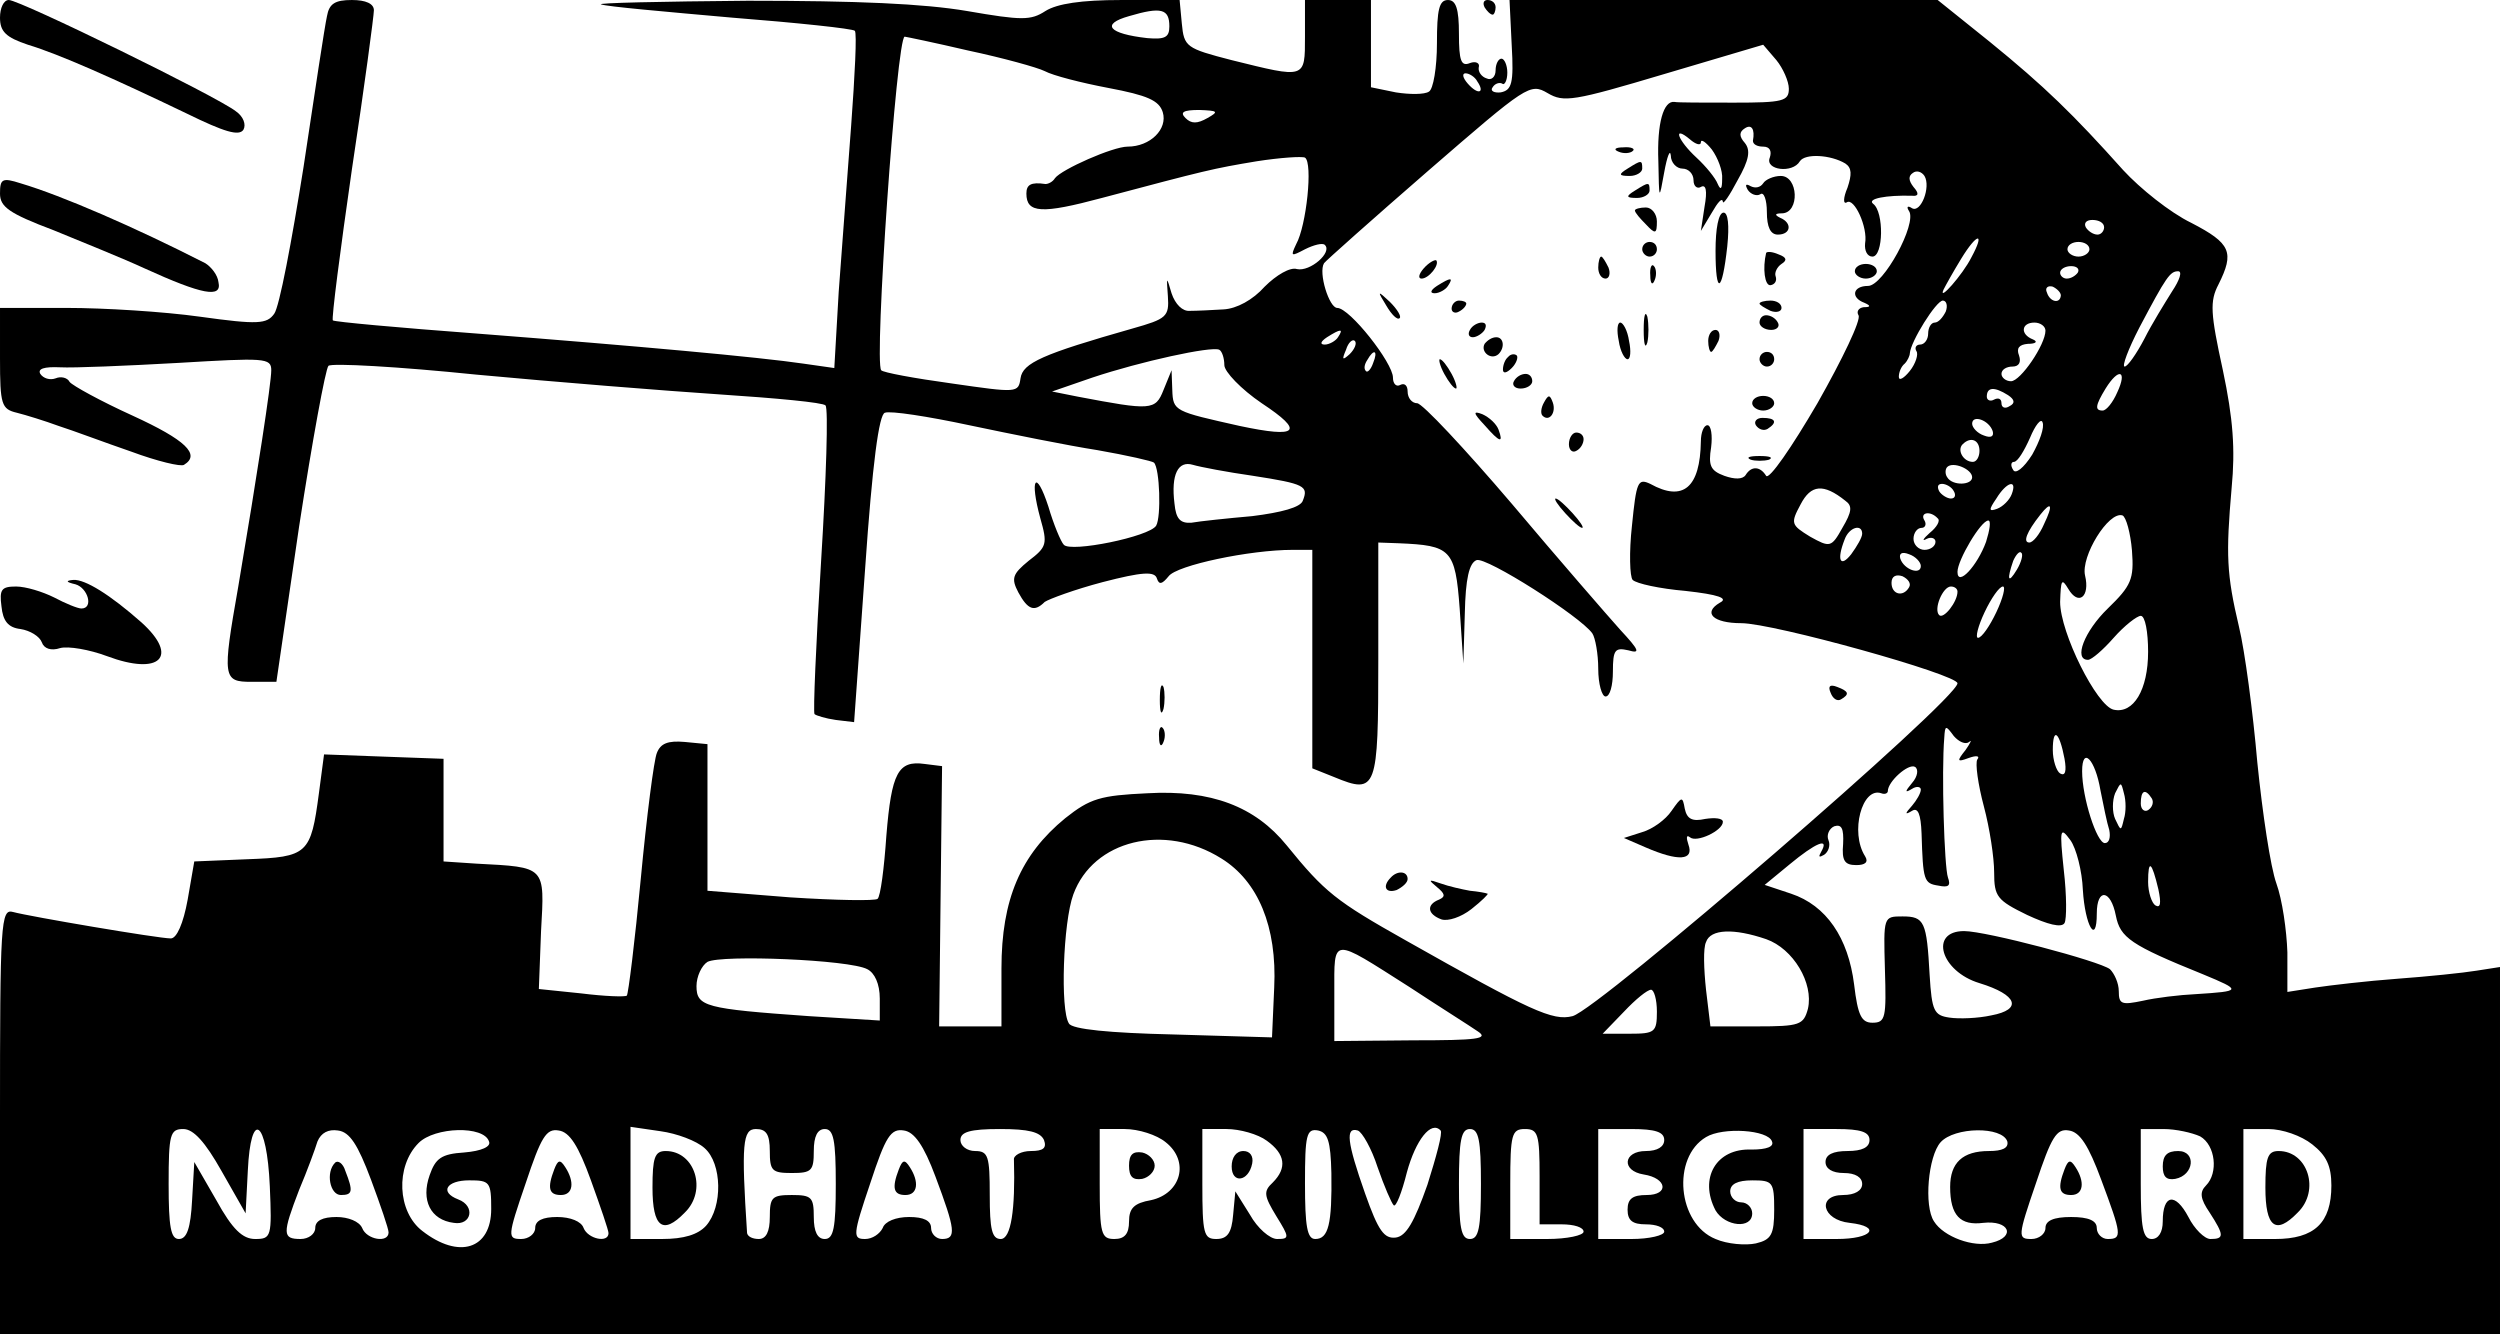 <?xml version="1.0" standalone="no"?>
<!DOCTYPE svg PUBLIC "-//W3C//DTD SVG 20010904//EN"
 "http://www.w3.org/TR/2001/REC-SVG-20010904/DTD/svg10.dtd">
<svg version="1.0" xmlns="http://www.w3.org/2000/svg"
 width="341pt" height="182pt" viewBox="0 0 341 182"
 preserveAspectRatio="xMidYMid meet">

<g transform="translate(0,182) scale(0.1,-0.1)"
fill="#000000" stroke="none">
<path d="M0 1796 c0 -19 8 -27 38 -37 43 -13 117 -46 217 -94 51 -25 71 -31
77 -22 4 7 0 18 -10 25 -25 20 -295 152 -310 152 -7 0 -12 -11 -12 -24z"/>
<path d="M446 1798 c-3 -13 -17 -106 -32 -206 -16 -101 -33 -191 -40 -200 -10
-14 -22 -15 -101 -4 -50 7 -131 12 -182 12 l-91 0 0 -69 c0 -63 2 -69 23 -74
12 -3 38 -11 57 -18 19 -6 64 -23 99 -35 35 -13 68 -21 72 -18 23 14 2 34 -70
67 -44 20 -82 41 -86 46 -3 6 -12 8 -19 5 -8 -3 -17 0 -21 6 -4 7 5 10 27 9
18 -1 90 2 161 6 118 7 127 7 127 -10 0 -18 -19 -141 -45 -295 -22 -125 -21
-130 18 -130 l34 0 31 212 c18 117 36 215 40 219 4 4 95 -1 202 -12 107 -10
257 -22 332 -27 76 -5 141 -11 144 -15 4 -4 1 -99 -6 -212 -7 -113 -11 -207
-9 -209 2 -2 15 -6 29 -8 l25 -3 15 209 c10 145 19 211 27 213 7 3 59 -5 115
-17 57 -12 136 -28 175 -34 40 -7 75 -15 77 -17 8 -8 10 -74 3 -86 -9 -15
-117 -37 -126 -26 -4 4 -14 28 -21 52 -17 52 -26 39 -11 -16 10 -35 9 -39 -16
-58 -22 -18 -24 -24 -14 -43 13 -24 22 -27 36 -13 6 4 41 17 79 27 54 14 71
15 74 5 3 -9 7 -8 16 3 11 15 111 36 169 36 l27 0 0 -149 0 -149 30 -12 c58
-24 60 -17 60 160 l0 160 28 -1 c71 -3 77 -8 83 -89 l5 -75 2 68 c1 48 6 69
16 73 13 5 142 -77 158 -100 4 -6 8 -28 8 -48 0 -21 5 -38 10 -38 6 0 10 15
10 34 0 30 3 33 21 29 17 -5 15 0 -11 28 -17 19 -84 96 -148 172 -64 75 -122
137 -129 137 -7 0 -13 7 -13 16 0 8 -4 12 -10 9 -5 -3 -10 1 -10 10 0 20 -59
95 -76 95 -11 0 -26 48 -18 61 2 3 66 60 142 126 135 117 139 120 163 106 22
-13 35 -11 159 26 l135 40 18 -21 c9 -11 17 -29 17 -39 0 -17 -8 -19 -75 -19
-41 0 -78 0 -81 1 -15 2 -24 -29 -22 -81 1 -54 1 -54 8 -15 4 22 8 32 9 23 0
-10 8 -18 16 -18 8 0 15 -7 15 -16 0 -8 5 -12 10 -9 7 4 9 -5 5 -27 l-5 -33
15 25 c8 14 14 21 15 15 0 -5 9 8 20 29 16 28 18 41 10 51 -8 9 -8 15 0 20 9
6 14 -1 11 -17 0 -5 6 -8 14 -8 9 0 12 -6 9 -15 -7 -17 31 -22 41 -5 7 11 42
9 62 -3 9 -6 9 -15 3 -33 -6 -14 -6 -23 -1 -20 10 7 29 -34 25 -56 -1 -10 3
-18 10 -18 15 0 16 61 1 72 -9 7 18 12 53 11 9 -1 10 3 2 12 -7 9 -7 15 -1 19
5 4 12 2 16 -4 9 -15 -5 -51 -17 -44 -6 4 -8 2 -4 -4 11 -17 -35 -102 -56
-102 -21 0 -24 -16 -5 -23 9 -4 9 -6 -1 -6 -7 -1 -10 -6 -7 -11 4 -6 -22 -60
-56 -120 -35 -60 -66 -105 -70 -99 -8 13 -20 14 -28 1 -4 -6 -15 -6 -29 -1
-19 7 -22 14 -18 39 2 16 0 30 -5 30 -5 0 -9 -10 -9 -22 -1 -63 -24 -83 -69
-58 -17 8 -19 3 -25 -57 -4 -36 -3 -70 1 -74 5 -5 37 -12 72 -15 45 -5 59 -10
47 -16 -24 -14 -9 -28 29 -28 44 0 295 -70 295 -82 0 -22 -490 -445 -525 -454
-27 -7 -57 7 -227 103 -96 54 -111 66 -163 130 -43 53 -103 76 -190 71 -64 -3
-78 -7 -112 -34 -61 -50 -87 -111 -87 -205 l0 -79 -43 0 -42 0 2 178 2 177
-24 3 c-36 5 -45 -12 -52 -98 -3 -44 -8 -83 -12 -86 -3 -3 -57 -2 -119 2
l-113 9 0 100 0 100 -31 3 c-23 2 -33 -2 -38 -15 -4 -9 -14 -87 -22 -172 -8
-85 -17 -157 -19 -159 -2 -2 -30 -1 -62 3 l-58 6 3 79 c5 89 7 87 -88 92 l-45
3 0 70 0 70 -82 3 -81 3 -7 -53 c-11 -83 -15 -87 -98 -90 l-72 -3 -9 -52 c-6
-33 -15 -53 -23 -53 -17 0 -193 30 -215 36 -17 5 -18 -13 -18 -285 l0 -291
1705 0 1705 0 0 250 0 251 -32 -5 c-18 -3 -67 -8 -108 -11 -41 -3 -92 -9 -112
-12 l-38 -6 0 54 c-1 30 -7 72 -15 94 -8 22 -19 96 -26 165 -6 69 -17 152 -25
185 -17 72 -18 98 -10 190 5 52 2 94 -12 160 -17 78 -18 94 -6 117 22 44 17
56 -37 84 -29 14 -70 47 -93 72 -68 76 -107 114 -182 175 l-71 57 -292 0 -292
0 3 -62 c3 -52 0 -61 -15 -64 -9 -1 -15 2 -11 7 3 5 9 7 13 5 3 -3 7 4 7 15 0
10 -4 19 -8 19 -4 0 -8 -7 -8 -16 0 -9 -6 -14 -12 -11 -7 2 -12 9 -11 15 2 6
-4 9 -12 6 -12 -5 -15 3 -15 40 0 34 -4 46 -15 46 -12 0 -15 -13 -15 -59 0
-33 -5 -63 -11 -66 -6 -4 -26 -4 -45 -1 l-34 7 0 59 0 60 -45 0 -45 0 0 -50
c0 -58 1 -57 -100 -32 -62 16 -65 18 -68 50 l-3 32 -80 0 c-54 0 -87 -5 -103
-15 -20 -13 -32 -13 -107 0 -59 10 -149 14 -299 14 -118 -1 -208 -3 -200 -5 8
-3 88 -10 178 -18 89 -7 165 -15 168 -18 3 -3 0 -61 -5 -129 -5 -68 -13 -171
-17 -227 l-6 -104 -42 6 c-61 9 -226 24 -445 41 -107 8 -195 16 -197 18 -2 2
10 95 26 206 17 112 30 210 30 217 0 9 -11 14 -30 14 -23 0 -31 -5 -34 -22z
m1149 -14 c0 -15 -6 -18 -30 -16 -53 6 -64 19 -25 30 44 13 55 10 55 -14z
m-274 -33 c47 -10 94 -23 104 -28 11 -6 50 -16 87 -23 53 -10 69 -17 74 -33 7
-23 -17 -47 -48 -47 -20 0 -90 -31 -99 -43 -3 -5 -9 -8 -13 -8 -20 3 -26 -1
-26 -13 0 -27 21 -28 103 -6 143 38 151 40 211 50 32 5 62 7 66 5 11 -7 2 -93
-12 -118 -8 -17 -7 -17 12 -7 12 6 24 9 27 6 11 -10 -20 -37 -38 -33 -9 3 -28
-8 -44 -24 -16 -18 -38 -30 -56 -31 -16 -1 -37 -2 -46 -2 -10 -1 -20 9 -25 24
-7 24 -7 23 -5 -4 2 -28 -2 -31 -48 -44 -123 -35 -150 -47 -153 -68 -3 -20 -4
-20 -94 -7 -51 7 -94 15 -96 18 -10 10 21 455 32 455 1 0 40 -8 87 -19z m694
-42 c11 -16 1 -19 -13 -3 -7 8 -8 14 -3 14 5 0 13 -5 16 -11z m-368 -50 c-14
-8 -22 -8 -30 0 -8 8 -3 11 19 11 25 -1 27 -2 11 -11z m673 -33 c0 5 7 0 15
-10 8 -11 15 -29 14 -40 0 -14 -2 -16 -6 -7 -3 8 -16 24 -29 36 -26 24 -33 45
-9 25 8 -7 15 -9 15 -4z m550 -116 c0 -5 -4 -10 -9 -10 -6 0 -13 5 -16 10 -3
6 1 10 9 10 9 0 16 -4 16 -10z m-181 -41 c-12 -24 -46 -62 -38 -44 3 6 13 24
24 42 22 36 33 37 14 2z m161 11 c0 -5 -7 -10 -15 -10 -8 0 -15 5 -15 10 0 6
7 10 15 10 8 0 15 -4 15 -10z m-16 -32 c-3 -4 -9 -8 -15 -8 -5 0 -9 4 -9 8 0
5 7 9 15 9 8 0 12 -4 9 -9z m129 -25 c-10 -16 -28 -45 -38 -65 -11 -21 -23
-38 -27 -38 -4 0 5 24 20 53 37 70 42 77 53 77 6 0 2 -12 -8 -27z m-152 -6
c-1 -12 -15 -9 -19 4 -3 6 1 10 8 8 6 -3 11 -8 11 -12z m-157 -22 c-4 -8 -10
-15 -15 -15 -5 0 -9 -7 -9 -15 0 -8 -5 -15 -11 -15 -5 0 -8 -4 -5 -9 3 -4 -1
-17 -9 -27 -8 -10 -15 -14 -15 -8 0 6 3 14 8 18 4 4 7 11 7 14 1 16 36 72 45
72 5 0 7 -7 4 -15z m136 -26 c0 -19 -34 -69 -47 -69 -7 0 -13 5 -13 10 0 6 7
10 15 10 9 0 12 6 9 15 -4 10 0 15 12 16 11 0 14 3 7 6 -18 7 -16 23 2 23 8 0
15 -5 15 -11z m-965 -9 c-3 -5 -12 -10 -18 -10 -7 0 -6 4 3 10 19 12 23 12 15
0z m16 -23 c-10 -9 -11 -8 -5 6 3 10 9 15 12 12 3 -3 0 -11 -7 -18z m-171 -15
c0 -9 23 -33 51 -52 59 -39 50 -48 -30 -31 -89 20 -91 20 -92 49 l-1 27 -11
-27 c-11 -28 -17 -28 -117 -9 l-35 7 55 19 c66 22 162 43 173 38 4 -2 7 -12 7
-21z m203 3 c-3 -9 -8 -14 -10 -11 -3 3 -2 9 2 15 9 16 15 13 8 -4z m1015 -40
c-6 -14 -15 -25 -20 -25 -11 0 -10 7 4 30 18 29 30 25 16 -5z m-149 -4 c9 -6
10 -11 2 -15 -6 -4 -11 -2 -11 4 0 6 -4 8 -10 5 -5 -3 -10 -1 -10 4 0 13 10
14 29 2z m-21 -49 c2 -7 -2 -10 -12 -6 -9 3 -16 11 -16 16 0 13 23 5 28 -10z
m54 -32 c-12 -19 -23 -27 -26 -21 -4 6 -3 11 1 11 5 0 14 15 22 33 7 17 15 27
17 21 3 -7 -4 -26 -14 -44z m-72 5 c0 -8 -4 -15 -9 -15 -13 0 -22 16 -14 24
11 11 23 6 23 -9z m-991 -34 c71 -11 76 -14 68 -34 -3 -9 -29 -16 -69 -21 -34
-3 -72 -7 -83 -9 -15 -1 -21 5 -23 26 -5 40 5 59 25 53 10 -3 47 -10 82 -15z
m981 -2 c0 -11 -27 -12 -34 0 -3 4 -3 11 0 14 8 8 34 -3 34 -14z m-173 -32
c10 -7 9 -15 -4 -37 -15 -27 -17 -27 -44 -12 -26 16 -27 18 -13 44 14 27 31
29 61 5z m148 13 c3 -5 2 -10 -4 -10 -5 0 -13 5 -16 10 -3 6 -2 10 4 10 5 0
13 -4 16 -10z m79 -4 c-3 -8 -12 -17 -20 -20 -11 -4 -12 -2 -1 14 14 23 29 27
21 6z m44 -41 c-6 -14 -15 -25 -20 -25 -9 0 -4 14 15 38 15 19 18 14 5 -13z
m-145 8 c4 -3 -1 -12 -11 -20 -9 -8 -11 -12 -4 -8 6 3 12 1 12 -4 0 -6 -7 -11
-15 -11 -8 0 -15 7 -15 15 0 8 5 15 11 15 5 0 7 5 4 10 -7 11 8 14 18 3z m265
-44 c3 -39 -1 -48 -33 -79 -32 -31 -47 -70 -27 -70 5 0 21 14 35 30 15 17 32
30 37 30 6 0 10 -22 10 -49 0 -52 -20 -85 -47 -79 -23 5 -73 105 -73 147 1 30
2 33 11 18 14 -24 30 -11 23 18 -6 26 32 88 51 82 5 -2 11 -24 13 -48z m-199
12 c-12 -33 -39 -62 -39 -41 0 16 32 70 42 70 4 0 2 -13 -3 -29z m-169 11 c0
-5 -7 -17 -15 -28 -15 -19 -20 -8 -9 20 6 17 24 22 24 8z m80 -44 c0 -13 -23
-5 -28 10 -2 7 2 10 12 6 9 -3 16 -11 16 -16z m131 -5 c-12 -20 -14 -14 -5 12
4 9 9 14 11 11 3 -2 0 -13 -6 -23z m-147 -24 c-8 -14 -24 -10 -24 6 0 9 6 12
15 9 8 -4 12 -10 9 -15z m66 -6 c0 -14 -19 -38 -25 -32 -8 8 5 39 16 39 5 0 9
-3 9 -7z m53 -28 c-9 -19 -20 -35 -25 -35 -4 0 0 16 9 35 9 19 20 35 25 35 4
0 0 -16 -9 -35z m-37 -177 c4 4 2 -1 -5 -11 -12 -15 -12 -17 4 -11 11 4 16 3
12 -2 -3 -5 1 -34 9 -64 8 -30 14 -70 14 -90 0 -33 4 -38 45 -58 28 -13 47
-18 51 -11 3 5 3 38 -1 72 -6 57 -5 60 9 41 8 -11 16 -42 17 -68 3 -49 19 -76
19 -32 0 35 19 33 26 -3 6 -30 20 -40 119 -80 53 -22 53 -23 -10 -27 -22 -1
-55 -5 -72 -9 -29 -6 -33 -5 -33 13 0 11 -6 24 -12 30 -14 11 -169 52 -199 52
-48 0 -32 -55 21 -71 52 -16 59 -36 16 -44 -18 -4 -44 -5 -57 -3 -21 3 -24 9
-27 58 -4 73 -7 80 -37 80 -26 0 -26 0 -24 -72 2 -66 1 -73 -17 -73 -15 0 -20
10 -25 52 -8 64 -38 108 -86 124 l-36 12 34 28 c35 29 55 38 43 17 -4 -7 -3
-8 4 -4 6 4 9 13 6 20 -3 7 1 16 8 19 10 3 13 -3 12 -24 -2 -23 2 -29 18 -29
12 0 17 4 12 12 -21 33 -4 95 22 86 5 -2 9 0 9 3 0 13 28 38 37 33 5 -3 4 -13
-4 -22 -10 -12 -10 -14 0 -8 6 4 12 3 12 -1 0 -5 -6 -15 -12 -22 -10 -11 -10
-13 0 -7 8 5 12 -4 13 -31 2 -64 3 -68 23 -71 14 -3 17 0 13 11 -5 14 -9 144
-5 191 1 17 2 17 13 2 7 -8 16 -12 21 -8z m130 -23 c3 -17 1 -24 -6 -20 -5 3
-10 18 -10 32 0 32 9 25 16 -12z m49 -43 c4 -20 9 -45 12 -54 2 -10 0 -18 -6
-18 -11 0 -31 62 -31 98 0 35 18 16 25 -26z m32 -39 c-4 -17 -4 -17 -12 0 -4
9 -4 25 0 35 8 16 8 16 12 0 3 -10 3 -26 0 -35z m38 28 c3 -5 1 -12 -5 -16 -5
-3 -10 1 -10 9 0 18 6 21 15 7z m-1269 -82 c50 -31 76 -93 72 -176 l-3 -68
-135 4 c-86 2 -138 7 -142 15 -12 18 -8 138 6 176 27 74 124 98 202 49z m1278
-42 c4 -19 3 -26 -4 -22 -5 3 -10 18 -10 32 0 32 5 28 14 -10z m-535 -68 c37
-13 65 -60 57 -95 -6 -22 -11 -24 -70 -24 l-63 0 -6 50 c-3 28 -4 57 0 65 6
18 38 19 82 4z m-487 -65 c41 -27 84 -54 94 -61 15 -10 -1 -12 -88 -12 l-108
-1 0 66 c0 77 -5 76 102 8z m-739 24 c10 -5 17 -20 17 -40 l0 -30 -97 6 c-141
10 -153 13 -153 41 0 13 7 28 15 33 19 10 194 3 218 -10z m1077 -58 c0 -28 -3
-30 -37 -30 l-37 0 29 30 c16 17 32 30 37 30 4 0 8 -13 8 -30z m-1958 -217
l33 -58 3 58 c4 85 26 70 30 -21 3 -69 2 -72 -20 -72 -17 0 -31 13 -53 53
l-30 52 -3 -52 c-2 -38 -7 -53 -18 -53 -11 0 -14 16 -14 75 0 68 2 75 20 75
14 0 30 -18 52 -57z m204 -12 c13 -35 24 -67 24 -72 0 -15 -30 -10 -36 6 -4 9
-19 15 -35 15 -19 0 -29 -5 -29 -15 0 -8 -9 -15 -20 -15 -25 0 -25 7 -2 67 11
26 22 56 25 66 5 12 15 17 28 15 16 -2 27 -19 45 -67z m161 52 c3 -7 -10 -13
-34 -15 -31 -2 -39 -8 -47 -31 -12 -34 1 -61 33 -65 24 -4 30 23 6 32 -26 10
-16 26 15 26 28 0 30 -2 30 -39 0 -55 -44 -69 -94 -30 -34 26 -37 88 -5 120
22 22 89 24 96 2z m139 -53 c13 -36 24 -68 24 -72 0 -14 -28 -8 -34 7 -3 9
-18 15 -36 15 -20 0 -30 -5 -30 -15 0 -8 -9 -15 -19 -15 -19 0 -19 3 6 76 21
63 28 75 45 72 15 -2 27 -21 44 -68z m155 44 c24 -21 25 -80 2 -106 -11 -12
-30 -18 -60 -18 l-43 0 0 76 0 77 41 -6 c22 -3 49 -13 60 -23z m89 -4 c0 -27
3 -30 30 -30 27 0 30 3 30 30 0 20 5 30 15 30 12 0 15 -15 15 -75 0 -60 -3
-75 -15 -75 -10 0 -15 10 -15 30 0 27 -3 30 -30 30 -27 0 -30 -3 -30 -30 0
-20 -5 -30 -15 -30 -8 0 -15 3 -16 8 -8 122 -6 142 12 142 14 0 19 -7 19 -30z
m226 -35 c27 -72 29 -85 9 -85 -8 0 -15 7 -15 15 0 10 -10 15 -30 15 -18 0
-33 -6 -36 -15 -4 -8 -14 -15 -24 -15 -17 0 -17 5 7 76 21 64 28 75 46 72 14
-2 27 -20 43 -63z m148 50 c4 -11 -1 -15 -18 -15 -13 0 -24 -6 -23 -12 2 -68
-4 -108 -18 -108 -12 0 -15 13 -15 60 0 53 -2 60 -20 60 -11 0 -20 7 -20 15 0
11 13 15 54 15 39 0 55 -4 60 -15z m166 -3 c33 -26 21 -70 -20 -79 -23 -4 -30
-11 -30 -29 0 -17 -6 -24 -20 -24 -18 0 -20 7 -20 75 l0 75 34 0 c19 0 44 -8
56 -18z m138 2 c25 -18 28 -37 8 -57 -13 -12 -12 -18 5 -46 18 -29 18 -31 1
-31 -10 0 -27 15 -37 33 l-20 32 -3 -32 c-2 -25 -8 -33 -23 -33 -17 0 -19 7
-19 75 l0 75 33 0 c18 0 43 -7 55 -16z m88 -44 c1 -70 -4 -90 -22 -90 -11 0
-14 17 -14 76 0 66 2 75 18 72 13 -3 17 -14 18 -58z m63 8 c9 -26 19 -49 22
-52 3 -3 11 17 18 45 12 44 33 71 46 57 3 -3 -6 -36 -18 -74 -18 -51 -29 -70
-43 -72 -16 -2 -24 9 -42 60 -25 71 -27 91 -10 86 6 -2 19 -25 27 -50z m141
-23 c0 -60 -3 -75 -15 -75 -12 0 -15 15 -15 75 0 60 3 75 15 75 12 0 15 -15
15 -75z m80 10 l0 -65 30 0 c17 0 30 -4 30 -10 0 -5 -22 -10 -50 -10 l-50 0 0
75 c0 68 2 75 20 75 18 0 20 -7 20 -65z m170 50 c0 -9 -9 -15 -25 -15 -31 0
-34 -27 -3 -32 32 -5 35 -28 4 -28 -19 0 -26 -5 -26 -20 0 -15 7 -20 25 -20
14 0 25 -4 25 -10 0 -5 -20 -10 -45 -10 l-45 0 0 75 0 75 45 0 c33 0 45 -4 45
-15z m147 -2 c3 -7 -7 -11 -28 -11 -48 2 -72 -39 -49 -83 13 -22 50 -26 50 -4
0 8 -7 15 -15 15 -8 0 -15 7 -15 15 0 10 10 15 30 15 28 0 30 -2 30 -40 0 -34
-4 -41 -25 -46 -14 -3 -39 -1 -55 6 -52 21 -60 111 -13 139 23 14 85 10 90 -6z
m133 2 c0 -10 -10 -15 -30 -15 -20 0 -30 -5 -30 -15 0 -9 9 -15 25 -15 16 0
25 -6 25 -15 0 -9 -10 -15 -26 -15 -36 0 -29 -34 9 -38 44 -5 31 -22 -18 -22
l-45 0 0 75 0 75 45 0 c33 0 45 -4 45 -15z m188 -2 c2 -9 -7 -13 -25 -13 -36
0 -53 -16 -53 -49 0 -39 14 -53 45 -49 36 4 45 -19 12 -27 -25 -7 -66 8 -79
29 -14 21 -8 89 9 108 19 21 84 22 91 1z m128 -52 c28 -75 29 -81 9 -81 -8 0
-15 7 -15 15 0 10 -11 15 -35 15 -24 0 -35 -5 -35 -15 0 -8 -9 -15 -19 -15
-19 0 -19 3 6 76 21 63 28 75 45 72 15 -2 27 -21 44 -67z m135 59 c21 -12 25
-50 8 -67 -9 -9 -8 -18 5 -37 20 -31 20 -36 1 -36 -8 0 -22 14 -30 30 -18 34
-35 31 -35 -6 0 -15 -6 -24 -15 -24 -12 0 -15 15 -15 75 l0 75 31 0 c17 0 39
-5 50 -10z m153 -11 c19 -15 26 -29 26 -56 0 -51 -23 -73 -77 -73 l-43 0 0 75
0 75 34 0 c19 0 45 -9 60 -21z"/>
<path d="M457 234 c-13 -13 -7 -44 8 -44 16 0 17 5 6 33 -3 10 -10 15 -14 11z"/>
<path d="M756 225 c-10 -26 -7 -35 9 -35 17 0 19 18 6 38 -7 11 -10 10 -15 -3z"/>
<path d="M890 200 c0 -54 14 -65 44 -34 31 30 14 84 -26 84 -15 0 -18 -9 -18
-50z"/>
<path d="M1226 225 c-10 -26 -7 -35 9 -35 17 0 19 18 6 38 -7 11 -10 10 -15
-3z"/>
<path d="M1540 230 c0 -15 5 -20 18 -18 9 2 17 10 17 18 0 8 -8 16 -17 18 -13
2 -18 -3 -18 -18z"/>
<path d="M1680 229 c0 -24 23 -21 28 4 2 10 -3 17 -12 17 -10 0 -16 -9 -16
-21z"/>
<path d="M2816 225 c-10 -26 -7 -35 9 -35 17 0 19 18 6 38 -7 11 -10 10 -15
-3z"/>
<path d="M2950 229 c0 -14 5 -19 17 -17 26 5 29 38 4 38 -15 0 -21 -6 -21 -21z"/>
<path d="M3090 200 c0 -54 14 -65 44 -34 31 30 14 84 -26 84 -15 0 -18 -9 -18
-50z"/>
<path d="M2025 1810 c3 -5 8 -10 11 -10 2 0 4 5 4 10 0 6 -5 10 -11 10 -5 0
-7 -4 -4 -10z"/>
<path d="M2208 1613 c7 -3 16 -2 19 1 4 3 -2 6 -13 5 -11 0 -14 -3 -6 -6z"/>
<path d="M2220 1590 c-13 -8 -12 -10 3 -10 9 0 17 5 17 10 0 12 -1 12 -20 0z"/>
<path d="M0 1556 c0 -18 12 -27 73 -50 39 -16 96 -39 124 -52 79 -36 106 -41
101 -19 -1 10 -10 21 -18 26 -96 49 -195 92 -252 109 -25 8 -28 6 -28 -14z"/>
<path d="M2405 1570 c-4 -6 -11 -7 -17 -4 -7 4 -8 2 -4 -5 4 -6 12 -9 17 -6 5
4 9 -8 9 -24 0 -21 5 -31 15 -31 18 0 20 16 3 23 -8 4 -7 6 3 6 24 1 22 51 -2
51 -10 0 -21 -5 -24 -10z"/>
<path d="M2230 1560 c-13 -8 -12 -10 3 -10 9 0 17 5 17 10 0 12 -1 12 -20 0z"/>
<path d="M2230 1533 c0 -3 7 -11 15 -19 13 -14 15 -13 15 4 0 10 -7 19 -15 19
-8 0 -15 -2 -15 -4z"/>
<path d="M2340 1478 c0 -62 9 -58 16 6 3 29 1 46 -5 46 -7 0 -11 -22 -11 -52z"/>
<path d="M2240 1480 c0 -5 5 -10 10 -10 6 0 10 5 10 10 0 6 -4 10 -10 10 -5 0
-10 -4 -10 -10z"/>
<path d="M2409 1475 c-5 -21 -2 -45 6 -44 6 1 9 6 7 12 -2 5 2 13 8 17 8 5 7
9 -4 13 -9 4 -16 4 -17 2z"/>
<path d="M1942 1454 c-7 -8 -8 -14 -3 -14 10 0 25 19 20 25 -2 1 -10 -3 -17
-11z"/>
<path d="M2180 1455 c0 -8 4 -15 10 -15 5 0 7 7 4 15 -4 8 -8 15 -10 15 -2 0
-4 -7 -4 -15z"/>
<path d="M2251 1444 c0 -11 3 -14 6 -6 3 7 2 16 -1 19 -3 4 -6 -2 -5 -13z"/>
<path d="M2530 1450 c0 -5 7 -10 15 -10 8 0 15 5 15 10 0 6 -7 10 -15 10 -8 0
-15 -4 -15 -10z"/>
<path d="M1960 1430 c-9 -6 -10 -10 -3 -10 6 0 15 5 18 10 8 12 4 12 -15 0z"/>
<path d="M1891 1403 c7 -12 15 -20 18 -17 3 2 -3 12 -13 22 -17 16 -18 16 -5
-5z"/>
<path d="M1980 1399 c0 -5 5 -7 10 -4 6 3 10 8 10 11 0 2 -4 4 -10 4 -5 0 -10
-5 -10 -11z"/>
<path d="M2400 1406 c0 -2 7 -6 15 -10 8 -3 15 -1 15 4 0 6 -7 10 -15 10 -8 0
-15 -2 -15 -4z"/>
<path d="M2242 1370 c0 -19 2 -27 5 -17 2 9 2 25 0 35 -3 9 -5 1 -5 -18z"/>
<path d="M2400 1380 c0 -5 7 -10 16 -10 8 0 12 5 9 10 -3 6 -10 10 -16 10 -5
0 -9 -4 -9 -10z"/>
<path d="M2005 1370 c-3 -5 -2 -10 4 -10 5 0 13 5 16 10 3 6 2 10 -4 10 -5 0
-13 -4 -16 -10z"/>
<path d="M2208 1355 c2 -14 8 -25 12 -25 4 0 5 11 2 25 -2 14 -8 25 -12 25 -4
0 -5 -11 -2 -25z"/>
<path d="M2330 1355 c0 -8 2 -15 4 -15 2 0 6 7 10 15 3 8 1 15 -4 15 -6 0 -10
-7 -10 -15z"/>
<path d="M2025 1351 c-6 -11 9 -23 19 -14 9 9 7 23 -3 23 -6 0 -12 -4 -16 -9z"/>
<path d="M2057 1333 c-4 -3 -7 -11 -7 -17 0 -6 5 -5 12 2 6 6 9 14 7 17 -3 3
-9 2 -12 -2z"/>
<path d="M2400 1330 c0 -5 5 -10 10 -10 6 0 10 5 10 10 0 6 -4 10 -10 10 -5 0
-10 -4 -10 -10z"/>
<path d="M1970 1310 c6 -11 13 -20 16 -20 2 0 0 9 -6 20 -6 11 -13 20 -16 20
-2 0 0 -9 6 -20z"/>
<path d="M2065 1300 c-3 -5 1 -10 9 -10 9 0 16 5 16 10 0 6 -4 10 -9 10 -6 0
-13 -4 -16 -10z"/>
<path d="M2106 1271 c-4 -7 -5 -15 -2 -18 9 -9 19 4 14 18 -4 11 -6 11 -12 0z"/>
<path d="M2390 1270 c0 -5 7 -10 15 -10 8 0 15 5 15 10 0 6 -7 10 -15 10 -8 0
-15 -4 -15 -10z"/>
<path d="M2025 1240 c21 -24 26 -25 19 -6 -3 8 -13 17 -22 21 -13 5 -13 2 3
-15z"/>
<path d="M2395 1240 c4 -6 11 -8 16 -5 14 9 11 15 -7 15 -8 0 -12 -5 -9 -10z"/>
<path d="M2140 1214 c0 -8 5 -12 10 -9 6 3 10 10 10 16 0 5 -4 9 -10 9 -5 0
-10 -7 -10 -16z"/>
<path d="M2388 1193 c6 -2 18 -2 25 0 6 3 1 5 -13 5 -14 0 -19 -2 -12 -5z"/>
<path d="M2135 1120 c10 -11 20 -20 23 -20 3 0 -3 9 -13 20 -10 11 -20 20 -23
20 -3 0 3 -9 13 -20z"/>
<path d="M103 1023 c17 -5 25 -33 8 -33 -5 0 -22 7 -37 15 -16 8 -39 15 -52
15 -20 0 -23 -4 -20 -27 2 -20 9 -29 26 -31 13 -2 26 -10 29 -18 3 -9 13 -12
25 -8 11 3 40 -2 64 -11 72 -27 99 -1 47 46 -43 38 -77 59 -93 58 -11 -1 -10
-3 3 -6z"/>
<path d="M1582 865 c0 -16 2 -22 5 -12 2 9 2 23 0 30 -3 6 -5 -1 -5 -18z"/>
<path d="M2497 875 c3 -8 9 -12 14 -9 12 7 11 11 -5 17 -10 4 -13 1 -9 -8z"/>
<path d="M1581 814 c0 -11 3 -14 6 -6 3 7 2 16 -1 19 -3 4 -6 -2 -5 -13z"/>
<path d="M2280 714 c-8 -12 -26 -25 -40 -29 l-25 -8 30 -13 c44 -19 66 -18 58
4 -3 9 -3 14 2 10 9 -8 45 9 45 21 0 5 -11 6 -24 4 -18 -4 -25 0 -28 14 -3 17
-4 17 -18 -3z"/>
<path d="M1897 623 c-12 -12 -7 -22 8 -17 8 4 15 10 15 15 0 11 -14 12 -23 2z"/>
<path d="M1960 610 c11 -9 12 -13 3 -17 -18 -7 -16 -20 3 -27 9 -3 27 3 41 14
14 11 24 21 22 21 -2 1 -13 3 -24 4 -11 2 -29 6 -40 10 -17 6 -17 5 -5 -5z"/>
</g>
</svg>
